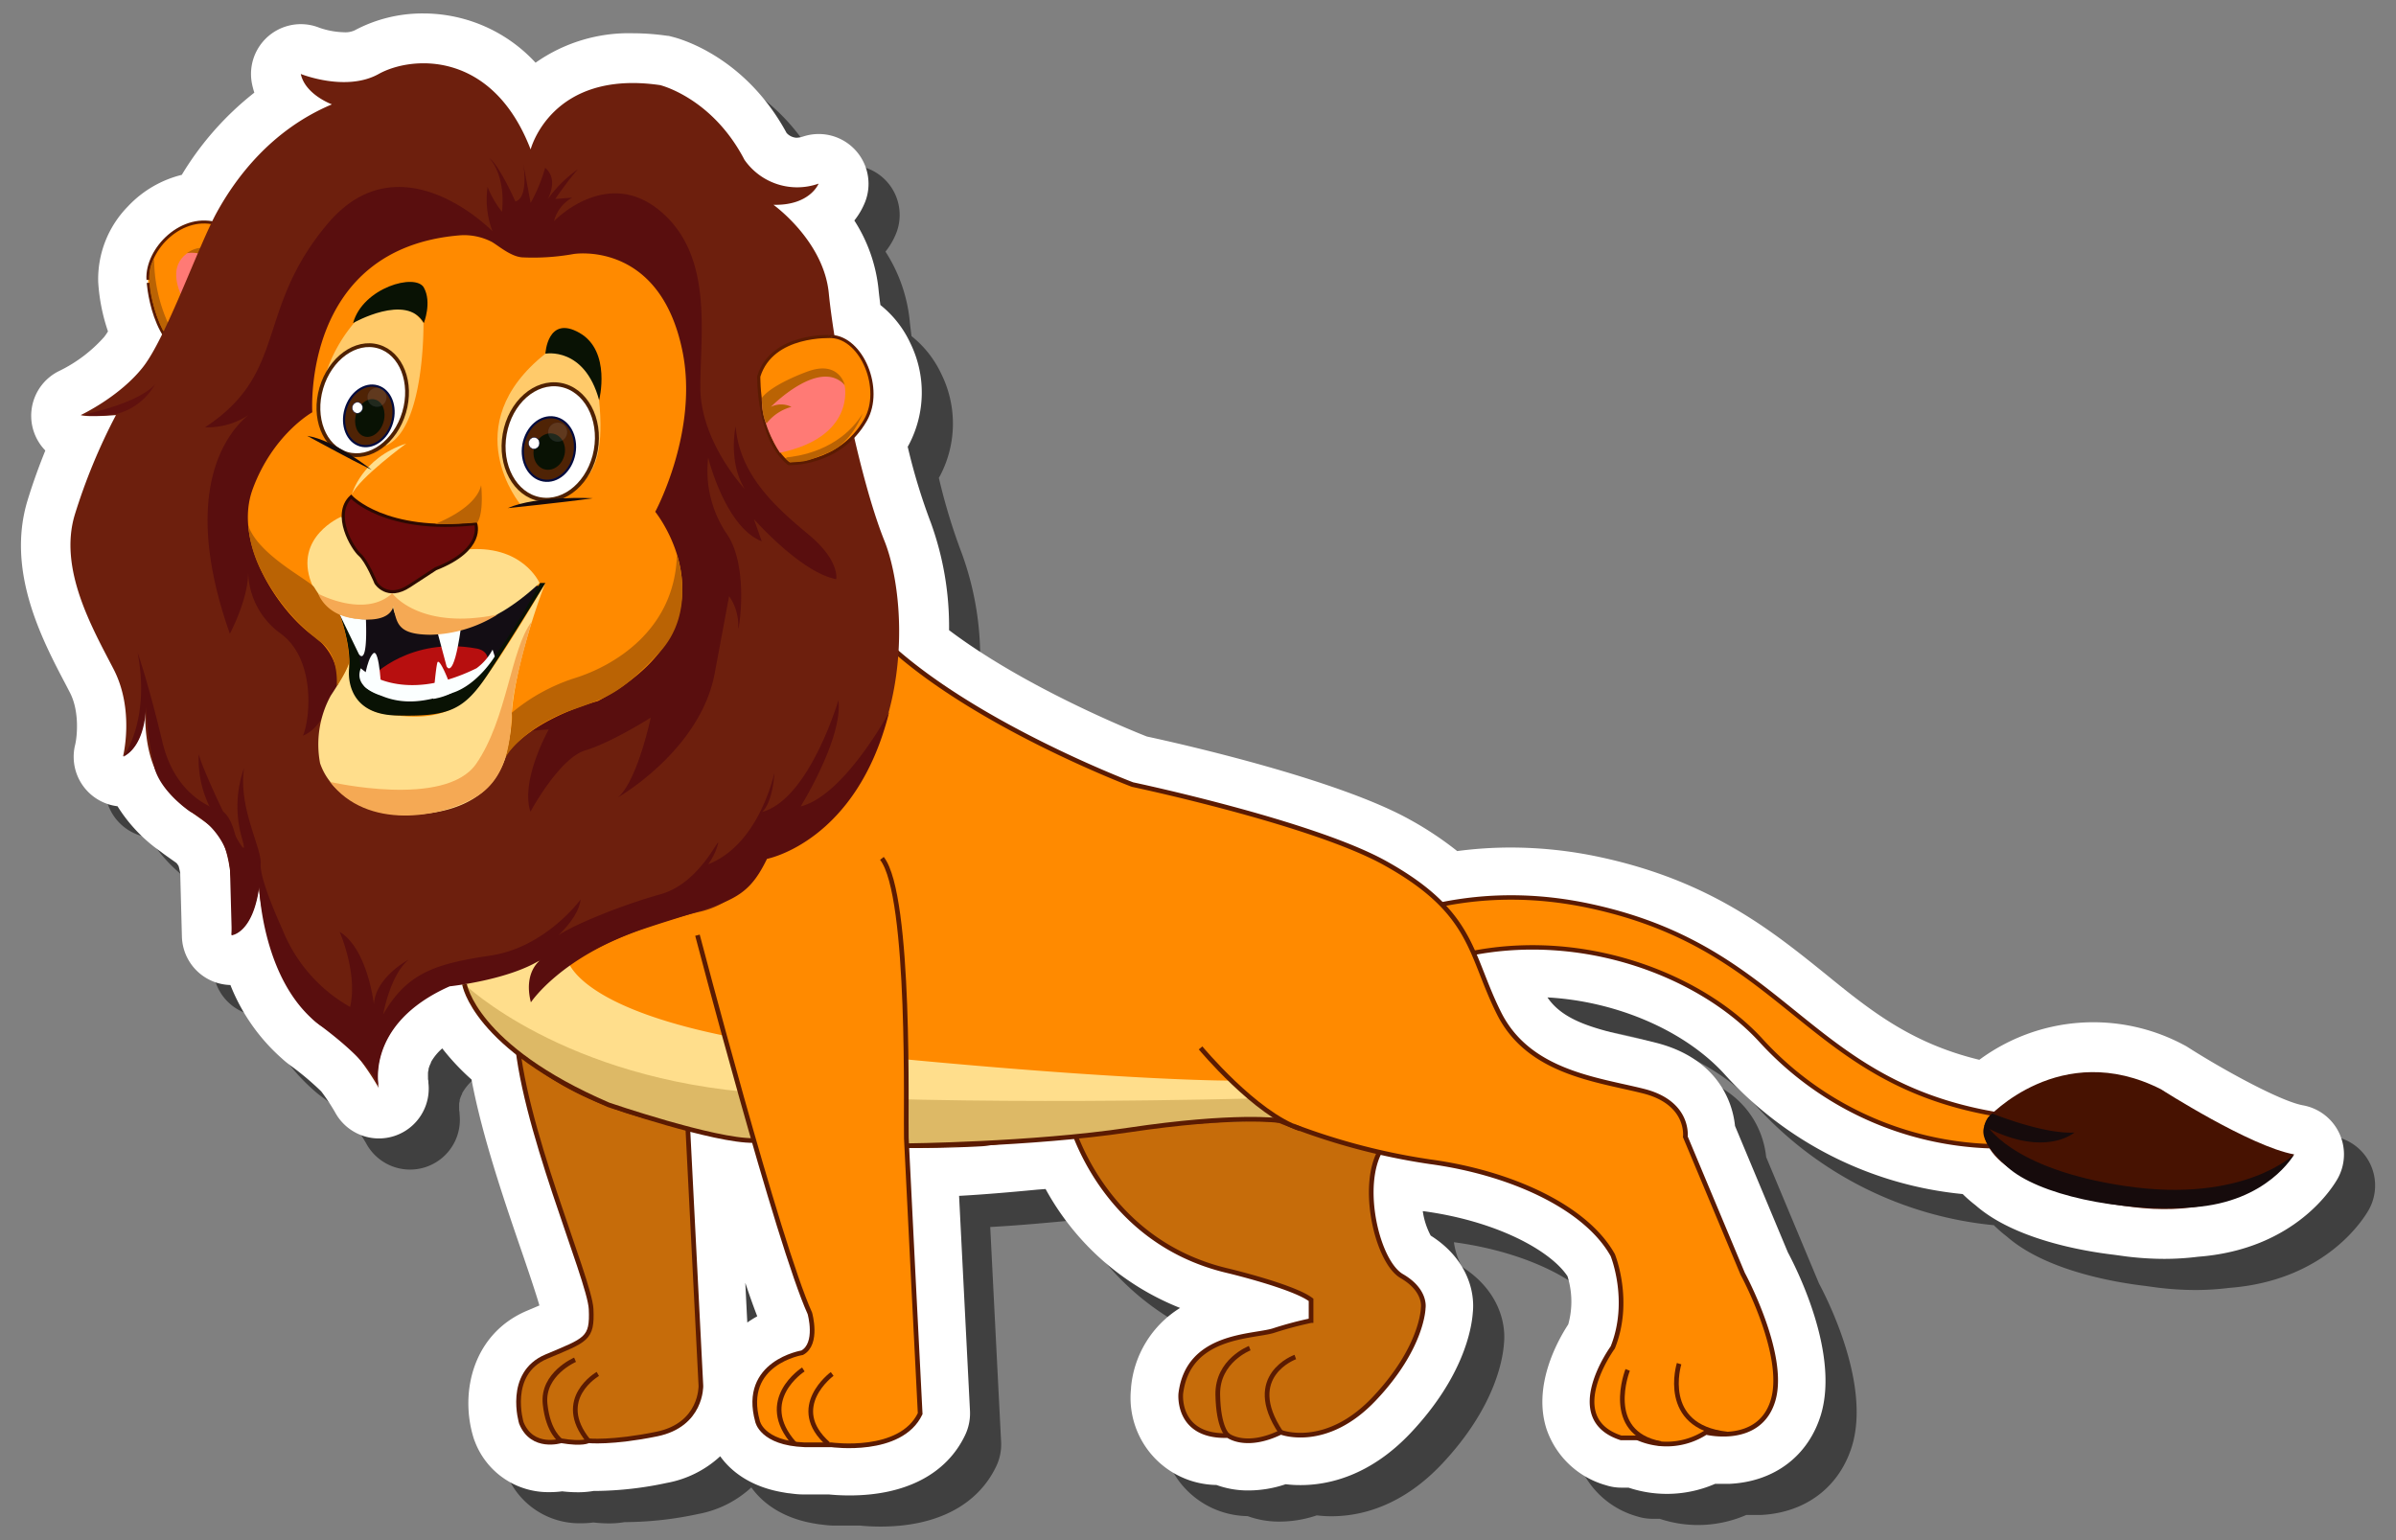 <svg id="ebf98589-8c1f-4b31-8e46-73491af70026" data-name="Layer 1" xmlns="http://www.w3.org/2000/svg" width="384.75" height="247.32" viewBox="0 0 384.75 247.32">
  <rect x="0" y="0" width="384.75" height="247.32" fill="#808080" stroke="none"/>
  <defs>
    <style>
      .bbb7e18f-b386-4e8f-93cd-058f675894d2 {
        opacity: 0.5;
      }

      .a281c4cc-4ae7-4775-9233-2c7345d31878, .a9770479-352d-4a07-9fac-7cfe03d7ba6c, .b50a7702-3e53-4a5a-ab80-07f1a48a3493, .ba14afb6-3e75-48d9-8192-8daaf62a4a3e, .e311b745-b560-49fa-9708-7f90a2205bea, .f3c6c492-d22e-4716-8802-33312f7e0a81 {
        fill: #fff;
      }

      .ab51a5d5-a1a8-4417-b598-90f19be79ddc, .bd42dbd1-a47a-4f62-a99f-2babe4353f17, .ed0e805d-560d-41ed-8c9d-75384df839cf, .f4059e4f-a821-4fa0-a246-16632adf39fc, .f908eec7-9cd1-4d72-9bfe-c4c961175a14 {
        fill: #ff8a00;
      }

      .a63a3759-c221-4a6c-b322-a81910797924, .ab51a5d5-a1a8-4417-b598-90f19be79ddc, .b644f262-b0d3-4871-916e-22c9fbdf41d9, .ed0e805d-560d-41ed-8c9d-75384df839cf, .f4059e4f-a821-4fa0-a246-16632adf39fc, .f908eec7-9cd1-4d72-9bfe-c4c961175a14 {
        stroke: #5b1b02;
      }

      .a281c4cc-4ae7-4775-9233-2c7345d31878, .a63a3759-c221-4a6c-b322-a81910797924, .a9770479-352d-4a07-9fac-7cfe03d7ba6c, .ab51a5d5-a1a8-4417-b598-90f19be79ddc, .b124bb2d-1f18-4bd7-979c-0902105c0fb8, .b330d3eb-9e58-42bc-92e9-840fd0c1aa71, .b644f262-b0d3-4871-916e-22c9fbdf41d9, .ba14afb6-3e75-48d9-8192-8daaf62a4a3e, .e311b745-b560-49fa-9708-7f90a2205bea, .ed0e805d-560d-41ed-8c9d-75384df839cf, .f3c6c492-d22e-4716-8802-33312f7e0a81, .f4059e4f-a821-4fa0-a246-16632adf39fc, .f908eec7-9cd1-4d72-9bfe-c4c961175a14 {
        stroke-miterlimit: 10;
      }

      .ed0e805d-560d-41ed-8c9d-75384df839cf {
        stroke-width: 0.71px;
      }

      .a63a3759-c221-4a6c-b322-a81910797924 {
        fill: #c66c0a;
      }

      .a63a3759-c221-4a6c-b322-a81910797924, .ab51a5d5-a1a8-4417-b598-90f19be79ddc, .b644f262-b0d3-4871-916e-22c9fbdf41d9 {
        stroke-width: 0.75px;
      }

      .f4059e4f-a821-4fa0-a246-16632adf39fc {
        stroke-width: 0.48px;
      }

      .b73d7c3c-3f9c-48dc-96d9-5c4d21088041 {
        fill: #ff7a75;
      }

      .ebe5ed9b-cee6-41f9-85f3-eb202cb94f6f {
        fill: #ba6304;
      }

      .ff14dafb-7a0e-42a2-82b8-99131679f6f8 {
        fill: #6d1f0d;
      }

      .b9f716c1-7ea9-46e6-b5a4-1d1d0eb48c1c {
        fill: #590e0e;
      }

      .ae75a7f6-262b-4b13-84e1-152e3425c092, .b8e49400-630a-41b0-a53e-de92c8479b9c {
        fill: #ffde8c;
      }

      .b4c4d7fa-08ee-4b24-b574-fadb93dba498 {
        fill: #fbffff;
      }

      .b60b2232-0a83-4aee-82c9-574b28b349fd {
        fill: #130d14;
      }

      .b330d3eb-9e58-42bc-92e9-840fd0c1aa71 {
        fill: #6b0a0a;
        stroke: #2d0901;
        stroke-width: 0.5px;
      }

      .ae75a7f6-262b-4b13-84e1-152e3425c092 {
        opacity: 0.76;
      }

      .b04047ce-fc27-42a4-b5e9-6ea34ac9ba36 {
        fill: #091204;
      }

      .bec750d8-77b9-485c-8eff-fc8eabf48ec9 {
        fill: #b70f0f;
      }

      .a9770479-352d-4a07-9fac-7cfe03d7ba6c, .e311b745-b560-49fa-9708-7f90a2205bea {
        stroke: #4f2102;
      }

      .a9770479-352d-4a07-9fac-7cfe03d7ba6c {
        stroke-width: 0.64px;
      }

      .e311b745-b560-49fa-9708-7f90a2205bea {
        stroke-width: 0.61px;
      }

      .b124bb2d-1f18-4bd7-979c-0902105c0fb8 {
        fill: #4f2305;
        stroke-width: 0.35px;
      }

      .a281c4cc-4ae7-4775-9233-2c7345d31878, .b124bb2d-1f18-4bd7-979c-0902105c0fb8, .ba14afb6-3e75-48d9-8192-8daaf62a4a3e, .f3c6c492-d22e-4716-8802-33312f7e0a81 {
        stroke: #020b3f;
      }

      .a281c4cc-4ae7-4775-9233-2c7345d31878 {
        stroke-width: 0.07px;
      }

      .f3c6c492-d22e-4716-8802-33312f7e0a81 {
        stroke-width: 0.12px;
        opacity: 0.1;
      }

      .ba14afb6-3e75-48d9-8192-8daaf62a4a3e {
        stroke-width: 0.07px;
      }

      .f88c169d-35a5-46bc-a30e-8d573e594a4e {
        fill: #160b0c;
      }

      .b1f1ef63-2427-46a4-98e2-9c89287cfb98 {
        fill: #60110e;
      }

      .ebad3b46-ee2a-422c-86f8-1e1e45fc3806 {
        fill: #f5a954;
      }

      .f908eec7-9cd1-4d72-9bfe-c4c961175a14 {
        stroke-width: 0.51px;
      }

      .a043590c-5932-4987-a31f-4910a977e07c {
        fill: #ddb966;
      }

      .b644f262-b0d3-4871-916e-22c9fbdf41d9 {
        fill: none;
      }

      .fee066ff-45c5-4fcf-b027-ad29208088f7 {
        fill: #471201;
      }
    </style>
  </defs>
  <g>
    <path class="bbb7e18f-b386-4e8f-93cd-058f675894d2" d="M141.41,245.16c-1.45,0-2.62-.09-3.32-.16h-4.15c-.71,0-1.4-.08-2.14-.18a6.37,6.37,0,0,1-.78-.11c-5.14-.8-8.48-3.19-10.37-5.84a17.12,17.12,0,0,1-8.58,4.28,56.68,56.68,0,0,1-11.25,1.29h-.5a14.62,14.62,0,0,1-2.55.21,22.28,22.28,0,0,1-2.5-.15,14.61,14.61,0,0,1-2,.13,12.6,12.6,0,0,1-12-8.09c-.09-.22-.17-.44-.24-.67-2.26-7.38,0-16.74,8.59-20.37l2-.85c-.58-2-1.84-5.74-2.9-8.82-2.71-7.89-6.31-18.4-8-27.46a37.59,37.59,0,0,1-4.7-5,8.2,8.2,0,0,0-1.81,2.2l0,.08-.17.36-.12.3c0,.09-.07.2-.1.31l0,.18a3.29,3.29,0,0,0-.09.43l0,.16a2.46,2.46,0,0,0,0,.28,1.65,1.65,0,0,0,0,.27V178c0,.12,0,.23,0,.32a2.5,2.5,0,0,1,.06.38,1.23,1.23,0,0,1,0,.19,8,8,0,0,1-15,4.71,32.36,32.36,0,0,0-2.2-3.32,45.72,45.72,0,0,0-4.9-4.13A14.84,14.84,0,0,1,50.28,175,30.85,30.85,0,0,1,42,163.19a8,8,0,0,1-7.79-7.78l-.27-10.2c-.09-.48-.18-.85-.26-1.13a4.07,4.07,0,0,0-.33-.47c-.33-.25-.69-.49-1-.75s-1-.7-1.48-1.08a25.17,25.17,0,0,1-6.95-7.3,8,8,0,0,1-6.79-9.92c.29-1.23.73-5.29-.86-8.35l-.68-1.31C11.72,107.65,6,96.7,9.41,85.41c.88-2.9,1.89-5.64,2.87-8.06a8,8,0,0,1,2.34-12.83,23.19,23.19,0,0,0,7.11-5.41,8.72,8.72,0,0,0,.61-.89,30.17,30.17,0,0,1-1.57-7.92,16.67,16.67,0,0,1,4.77-12.15,17.64,17.64,0,0,1,8.65-5.07,48.77,48.77,0,0,1,11.65-13.2,13.3,13.3,0,0,1-.36-1.35A8,8,0,0,1,56.3,9.46a13,13,0,0,0,3.93.72,3.59,3.59,0,0,0,1.69-.29A23.11,23.11,0,0,1,73,7.16a24.51,24.51,0,0,1,18,7.91,26,26,0,0,1,15.63-4.73,39.65,39.65,0,0,1,5.54.41c.24,0,.47.08.7.14,1.2.28,11.73,3.1,18.44,15.46a2.3,2.3,0,0,0,1.57.77,3.84,3.84,0,0,0,1.1-.2,8,8,0,0,1,9.95,10.49,11.75,11.75,0,0,1-1.74,3,25.16,25.16,0,0,1,3.88,11c.07.75.18,1.62.3,2.57A16.89,16.89,0,0,1,151.13,60a18,18,0,0,1-.19,16.43l-.18.31a95.37,95.37,0,0,0,3.71,12.19,48.91,48.91,0,0,1,2.93,17.27c11.91,9,28.59,15.83,31.76,17.08,5.16,1.11,30.59,6.82,42.33,13.4a54.08,54.08,0,0,1,7.51,5,65.34,65.34,0,0,1,8.62-.57,68.5,68.5,0,0,1,14.22,1.52c17.7,3.78,27.56,11.74,36.25,18.75,7.36,6,13.82,11.16,24.75,13.82a30.81,30.81,0,0,1,32.82-2.4,7,7,0,0,1,.7.4c5.23,3.35,14.71,8.63,18.45,9.31a8,8,0,0,1,5.6,11.72c-.65,1.17-6.7,11.41-22.46,12.6a43.94,43.94,0,0,1-5.42.34,50.44,50.44,0,0,1-6.18-.4l-1.88-.26c-4.71-.55-15.9-2.4-22.21-7.93a22.17,22.17,0,0,1-2.09-1.82,59.2,59.2,0,0,1-38.3-19.31c-6.41-7-17.34-11.66-28.38-12.27,2.48,3.66,7.24,5,14,6.48,1.16.26,2.28.51,3.34.78,9.32,2.33,12.31,8.74,12.78,13.38l8.48,20.29c1.8,3.38,8.16,16.39,5.34,26-2,6.68-7.48,10.86-14.74,11.19h-.14l-.81,0c-.47,0-.91,0-1.33,0a19.44,19.44,0,0,1-13.9.61h-1.17a8,8,0,0,1-2.46-.39,14.1,14.1,0,0,1-9.53-9c-2.23-6.87,1.63-14,3.48-16.83a13.64,13.64,0,0,0-.12-7.73c-2.69-4.08-11.28-8.85-23.13-10.45h-.11a11.91,11.91,0,0,0,1.27,3.92c5.62,3.55,7.16,8.69,6.76,12.4-.19,2.57-1.49,10.3-10,19.32-6.53,6.9-13.21,8.35-17.66,8.35a19.11,19.11,0,0,1-2.39-.14,18.73,18.73,0,0,1-6,1,14.72,14.72,0,0,1-5.11-.88A14,14,0,0,1,186.62,228c0-.05,0-.1,0-.14a16.76,16.76,0,0,1,7.88-12.81,42.43,42.43,0,0,1-21.6-19.1l-1.32.1c-5,.48-9.2.82-12.57,1,.66,13.09,1.75,34.55,1.75,34.55a8.1,8.1,0,0,1-.78,3.87C157,241.73,150.41,245.16,141.41,245.16ZM125,217.39a18.46,18.46,0,0,1,1.6-1q-.87-2.23-1.92-5.38Z"/>
    <path class="b50a7702-3e53-4a5a-ab80-07f1a48a3493" d="M136.41,240.16c-1.45,0-2.62-.09-3.32-.16h-4.15c-.71,0-1.4-.08-2.14-.18a6.37,6.37,0,0,1-.78-.11c-5.14-.8-8.48-3.19-10.37-5.84a17.12,17.12,0,0,1-8.58,4.28,56.68,56.68,0,0,1-11.25,1.29h-.5a14.62,14.62,0,0,1-2.55.21,22.28,22.28,0,0,1-2.5-.15,14.61,14.61,0,0,1-2,.13,12.6,12.6,0,0,1-12-8.09c-.09-.22-.17-.44-.24-.67-2.26-7.38,0-16.74,8.59-20.37l2-.85c-.58-2-1.84-5.74-2.9-8.82-2.71-7.89-6.31-18.4-8-27.46a37.59,37.59,0,0,1-4.7-5,8.2,8.2,0,0,0-1.81,2.2l0,.08-.17.36-.12.3c0,.09-.07.2-.1.31l0,.18a3.29,3.29,0,0,0-.09.43l0,.16a2.46,2.46,0,0,0,0,.28,1.65,1.65,0,0,0,0,.27V173c0,.12,0,.23,0,.32a2.5,2.5,0,0,1,.06.38,1.23,1.23,0,0,1,0,.19,8,8,0,0,1-15,4.71,32.36,32.36,0,0,0-2.2-3.32,45.72,45.72,0,0,0-4.9-4.13A14.84,14.84,0,0,1,45.28,170,30.85,30.85,0,0,1,37,158.19a8,8,0,0,1-7.79-7.78l-.27-10.2c-.09-.48-.18-.85-.26-1.13a4.07,4.07,0,0,0-.33-.47c-.33-.25-.69-.49-1.05-.75s-1-.7-1.48-1.08a25.17,25.17,0,0,1-6.95-7.3,8,8,0,0,1-6.79-9.92c.29-1.23.73-5.29-.86-8.35l-.68-1.31C6.72,102.65,1,91.7,4.41,80.41c.88-2.9,1.89-5.64,2.87-8.06A8,8,0,0,1,9.62,59.52a23.19,23.19,0,0,0,7.11-5.41,8.72,8.72,0,0,0,.61-.89,30.17,30.17,0,0,1-1.57-7.92,16.67,16.67,0,0,1,4.77-12.15,17.64,17.64,0,0,1,8.65-5.07,48.77,48.77,0,0,1,11.65-13.2,13.3,13.3,0,0,1-.36-1.35A8,8,0,0,1,51.3,4.46a13,13,0,0,0,3.93.72,3.59,3.59,0,0,0,1.69-.29A23.11,23.11,0,0,1,68,2.16a24.51,24.51,0,0,1,18,7.91,26,26,0,0,1,15.63-4.73,39.65,39.65,0,0,1,5.54.41c.24,0,.47.08.7.14,1.2.28,11.73,3.1,18.44,15.46a2.3,2.3,0,0,0,1.57.77,3.84,3.84,0,0,0,1.1-.2,8,8,0,0,1,9.95,10.49,11.75,11.75,0,0,1-1.74,3,25.16,25.16,0,0,1,3.88,11c.07.75.18,1.62.3,2.57A16.89,16.89,0,0,1,146.13,55a18,18,0,0,1-.19,16.43l-.18.31a95.37,95.37,0,0,0,3.71,12.19,48.91,48.91,0,0,1,2.93,17.27c11.91,9,28.59,15.83,31.76,17.08,5.16,1.11,30.59,6.82,42.33,13.4a54.08,54.08,0,0,1,7.51,5,65.34,65.34,0,0,1,8.62-.57,68.5,68.5,0,0,1,14.22,1.52c17.7,3.78,27.56,11.74,36.25,18.75,7.36,6,13.82,11.16,24.75,13.82a30.81,30.81,0,0,1,32.82-2.4,7,7,0,0,1,.7.4c5.23,3.35,14.71,8.63,18.45,9.31a8,8,0,0,1,5.6,11.72c-.65,1.17-6.7,11.41-22.46,12.6a43.94,43.94,0,0,1-5.42.34,50.44,50.44,0,0,1-6.18-.4l-1.88-.26c-4.71-.55-15.9-2.4-22.21-7.93a22.17,22.17,0,0,1-2.09-1.82,59.2,59.2,0,0,1-38.3-19.31c-6.41-7-17.34-11.66-28.38-12.27,2.48,3.66,7.24,5,14,6.48,1.16.26,2.28.51,3.34.78,9.32,2.33,12.31,8.74,12.78,13.38l8.48,20.29c1.8,3.38,8.16,16.39,5.34,26-2,6.68-7.48,10.86-14.74,11.19h-.14l-.81,0c-.47,0-.91,0-1.33,0a19.44,19.44,0,0,1-13.9.61h-1.17a8,8,0,0,1-2.46-.39,14.1,14.1,0,0,1-9.53-9c-2.23-6.87,1.63-14,3.48-16.83a13.64,13.64,0,0,0-.12-7.73c-2.69-4.08-11.28-8.85-23.13-10.45h-.11a11.91,11.91,0,0,0,1.27,3.92c5.62,3.55,7.16,8.69,6.76,12.4-.19,2.57-1.49,10.3-10,19.32-6.53,6.9-13.21,8.35-17.66,8.35a19.11,19.11,0,0,1-2.39-.14,18.73,18.73,0,0,1-6,1,14.72,14.72,0,0,1-5.11-.88A14,14,0,0,1,181.62,223c0-.05,0-.1,0-.14a16.76,16.76,0,0,1,7.88-12.81,42.43,42.43,0,0,1-21.6-19.1l-1.32.1c-5,.48-9.2.82-12.57,1,.66,13.09,1.75,34.55,1.75,34.55a8.1,8.1,0,0,1-.78,3.87C152,236.73,145.41,240.16,136.41,240.16ZM120,212.39a18.46,18.46,0,0,1,1.6-1q-.87-2.23-1.92-5.38Z"/>
    <g>
      <path class="ed0e805d-560d-41ed-8c9d-75384df839cf" d="M198.56,164.2S220,138,255.17,145.47,290,178.23,330.85,180l-.91,3.39a52.19,52.19,0,0,1-47.18-16.32c-15-16.36-53.29-25.39-77.61,6l-4.94.91-4.45-6.9Z"/>
      <path class="a63a3759-c221-4a6c-b322-a81910797924" d="M171.75,179.63s4.83,19.64,25.46,24.46c0,0,10.49,2.5,13.32,4.66v3.33a58,58,0,0,0-6,1.6c-3.27,1.06-13.77.53-14.92,10.15,0,0-.7,7,7.59,6.71,0,0,2.83,2.21,8.48-.53,0,0,7.23,2.83,15-5.38s7.86-14.57,7.86-14.57.53-2.82-3.44-5.12-6.8-14.56-3.36-20.3-1.84-11.17-1.84-11.17l-23.22-4.32-16.31,2.22Z"/>
      <path class="a63a3759-c221-4a6c-b322-a81910797924" d="M110.14,175.12l2.41,47.44s.16,6.26-7.08,7.74-11,1.08-11,1.08-.84.59-4.36,0c0,0-4.63,1.47-6.39-2.86,0,0-2.43-7.93,4-10.65s7.42-2.79,7.2-7.64-11.39-30.12-12-44.66Z"/>
      <path class="ab51a5d5-a1a8-4417-b598-90f19be79ddc" d="M70.23,141.54s-.76,21.15,21.48,33.09,66.12,9.07,66.12,9.07,41.44-5.33,47.62-3.74a104.4,104.4,0,0,0,24.18,6.61c12.8,1.73,25,7.2,29.35,15,0,0,3,7.34,0,14.82,0,0-8.32,11.41,1.34,14.53h2.43a1.2,1.2,0,0,1,.48.11,11.53,11.53,0,0,0,10.71-1s8.64,2.16,10.79-5.18-4.89-20.29-4.89-20.29l-9.21-22s.72-5.47-6.76-7.34-18.42-3-23.17-12.52-4-16.1-18.12-24C210.92,132.13,181.86,126,181.86,126s-34.07-12.85-45.1-29.15C136.76,96.82,70,129.62,70.23,141.54Z"/>
      <g>
        <g>
          <path class="f4059e4f-a821-4fa0-a246-16632adf39fc" d="M31.83,57.9s6.87-5.59,9.86-10.73c0,0,.93-8.54-6.55-11.12-5.82-2-11.67,3.92-11.38,8.87C23.76,44.92,24.29,56.29,31.83,57.9Z"/>
          <path class="b73d7c3c-3f9c-48dc-96d9-5c4d21088041" d="M30.42,40.43S36.27,38,40.26,49c0,0-3.55,3.29-7.61,3.85C32.65,52.8,24.56,44,30.42,40.43Z"/>
        </g>
        <path class="ebe5ed9b-cee6-41f9-85f3-eb202cb94f6f" d="M30,40.66s6.19-1.36,8.46,8.25a7.23,7.23,0,0,0,1.33-1,46.31,46.31,0,0,0-2.4-4.75C36.59,41.89,33.66,38.1,30,40.66Z"/>
        <path class="ebe5ed9b-cee6-41f9-85f3-eb202cb94f6f" d="M24.75,41.64a25.34,25.34,0,0,0,2.52,10.87l-1.07.63a20.76,20.76,0,0,1-1.58-4.3S23.07,43.76,24.75,41.64Z"/>
      </g>
      <path class="ff14dafb-7a0e-42a2-82b8-99131679f6f8" d="M85.21,24S88.5,11.12,106,13.67c0,0,8.35,2,13.55,12a10.31,10.31,0,0,0,11.9,3.82s-1.37,3.54-7.25,3.4c0,0,8.07,5.77,8.89,14.21s4.69,29.19,8.94,39.78,5.21,40.28-18.92,51c0,0-3.42,6.78-10.58,8.51,0,0-21.29,4.65-27.33,14.53,0,0-1.1-4.52,1.67-6.9,0,0-3.67,2.86-11.73,3.69s-15.79,9.05-14.34,17c0,0-4.12-7.58-8.78-9.73s-10.69-16-10.51-24.51,1.7,8.1-4.34,9.66c0,0,1.13-13.48-2.83-17s-11.52-5.71-11-19.76c0,0,0,6.4-3.58,8.09,0,0,1.88-7.43-1.52-14s-8.87-16.07-6.23-24.8a94.4,94.4,0,0,1,6.61-16s-4.53.38-5.66,0c0,0,6.23-2.91,10-7.71s8.87-19.44,11.89-24.91S43.55,20.86,53.3,16.76c0,0-4.29-1.56-5-4.88,0,0,7.25,2.93,12.51,0S79.05,8,85.21,24Z"/>
      <path class="b9f716c1-7ea9-46e6-b5a4-1d1d0eb48c1c" d="M79.09,37.15S64.4,22,52.65,35.89,46.36,59.81,32.93,68.62a12,12,0,0,0,7.76-2.52s-13.64,7.77-3.78,35.67c0,0,2.94-5.45,2.94-9.86a12.52,12.52,0,0,0,5.25,9.86c5.45,4,4.82,13.22,3.56,16.37,0,0,2.94-1,4-5.24l22.87,5.24,12.59-1s-4.61,8.19-2.94,13.22c0,0,4.62-8.6,8.82-9.86s10.49-5.25,10.49-5.25-2.1,10.08-5.25,12.8c0,0,13.22-7.55,15.53-19.93l2.31-12.38h0a8.21,8.21,0,0,1,1.47,4.83c-.21,2.51,2.09-9.24-1.89-14.9a18.09,18.09,0,0,1-2.94-12.17s2.73,11.12,8.6,13.43l-1.26-3.57s7.56,8.6,13.22,9.65c0,0,.63-2.94-4.4-7.13s-11.12-9.44-11.75-17.42c0,0-1.26,5.67,1.47,10.07,0,0-7.14-7.55-7.14-16.36s2.1-21.2-6.5-28.33-17,1.68-17,1.68a6,6,0,0,1,2.94-3.78l-2.73.21s2-2.94,3.62-4.75A20.1,20.1,0,0,0,86.69,34s3.79-4.54.85-7.06a26,26,0,0,1-2.33,5.65L84,26.17s1,5.56-1.24,6.19c0,0-2.53-5.76-4.21-7,0,0,2.69,2.57,2.06,8.66a16,16,0,0,1-2.31-4A14.24,14.24,0,0,0,79.09,37.15Z"/>
      <path class="bd42dbd1-a47a-4f62-a99f-2babe4353f17" d="M50.15,66.21S48.39,39.77,74,37.78a9.69,9.69,0,0,1,5,1.08c1.12.66,3,2.32,4.84,2.47a36.7,36.7,0,0,0,8.28-.54s13.81-2.27,17.46,15.56c2.65,12.89-4.36,25.84-4.36,25.84S119.6,100,96,112.59c0,0-13.11,3.32-16.16,11.21l-22.56-3.48-3-9.28A9.47,9.47,0,0,0,50.15,102C45,98.27,37.33,87.36,40.58,78.54S50.15,66.21,50.15,66.21Z"/>
      <path class="b8e49400-630a-41b0-a53e-de92c8479b9c" d="M56.08,106.27s-.72,7.4,5.49,8.35,11.45,1,16-5.25,10-15.75,10-15.75S82.33,107,82.09,116.06s-5.25,15-17.9,14.79c0,0-10.16-.64-12.79-8.27a16.33,16.33,0,0,1,1.71-10.86S55.74,107.82,56.08,106.27Z"/>
      <path class="b4c4d7fa-08ee-4b24-b574-fadb93dba498" d="M58.39,101.47s4,3,13.72,1.76,9-6.29,9-6.29H63.88l-6.17.48Z"/>
      <path class="b60b2232-0a83-4aee-82c9-574b28b349fd" d="M55.9,101.47l.76,7,3.17,4.68h8.75l6.61-1.42,4.26-5.42s6.49-10.1,7.28-12.16l-3.07-.5-16.34.5S54.39,95.63,55.9,101.47Z"/>
      <path class="b8e49400-630a-41b0-a53e-de92c8479b9c" d="M54.76,83S47.16,86.22,50,93.62s11.32,6.55,13,4.11v-3s-.86,6,4,6.6,11.61-.19,19.64-7.7c0,0-2.75-6.35-12.06-5.35L61.5,86.83Z"/>
      <path class="b330d3eb-9e58-42bc-92e9-840fd0c1aa71" d="M56.38,79.77s5.44,5.93,20,4.33c0,0,1.56,4.12-6.43,7.25,0,0-2.69,1.74-4.18,2.73-3.62,2.4-5.4-.46-5.4-.46s-1.45-3.54-2.59-4.52S53.32,82.67,56.38,79.77Z"/>
      <path class="ae75a7f6-262b-4b13-84e1-152e3425c092" d="M83.61,81.06S73,68.4,87.58,56.8c0,0,7.19-2.5,8.22,4.31,2.63,17.35-3.7,16.2-5.69,19.18Z"/>
      <path class="b04047ce-fc27-42a4-b5e9-6ea34ac9ba36" d="M87.58,56.8s6.27-1.18,8.63,7.47c0,0,2-7.87-3.15-10.81S87.58,56.8,87.58,56.8Z"/>
      <path class="ae75a7f6-262b-4b13-84e1-152e3425c092" d="M51.11,67.25A24.32,24.32,0,0,1,57,51.7c6.24-7,11,.18,11,.18s.27,16.78-5.94,19.65Z"/>
      <path class="b8e49400-630a-41b0-a53e-de92c8479b9c" d="M91,153.71s.73,11,44.47,15.44,61.94,4.39,61.94,4.39l8,6.42a149.63,149.63,0,0,0-22.29.89c-13.51,1.43-31.21,3.69-37.72,3.15s-30-.85-38.16-3.8c0,0-18.15-3.56-29.47-16.6a15.42,15.42,0,0,1-4.22-7.72l7.54-.74Z"/>
      <path class="b04047ce-fc27-42a4-b5e9-6ea34ac9ba36" d="M68.06,51.88s1.33-3.34,0-5.7-9.79,0-11.36,5.7C56.7,51.88,65.26,47,68.06,51.88Z"/>
      <path class="bec750d8-77b9-485c-8eff-fc8eabf48ec9" d="M59.83,108.58s6.06-6.37,16.69-4.43c0,0,2.73.32,1.48,3.17s-11.3,4.92-11.3,4.92l-6.87-.54Z"/>
      <path class="b04047ce-fc27-42a4-b5e9-6ea34ac9ba36" d="M54.52,98.63s1.89,4.91,1.54,8.77c0,0-1,7.26,7.52,7.5s10.91-.84,14.75-6.6,9.25-14.68,9.25-14.68h-.85s-6.75,12.84-11.28,16-12,4.55-17.06.28a53.18,53.18,0,0,1-.88-6.54C57.51,101.46,54.52,98.63,54.52,98.63Z"/>
      <path class="b4c4d7fa-08ee-4b24-b574-fadb93dba498" d="M54.52,98.63l3.1,6.4s1.44,2.41,1.14-5.57A11,11,0,0,1,54.52,98.63Z"/>
      <path class="b4c4d7fa-08ee-4b24-b574-fadb93dba498" d="M70.23,101.46,71.71,107s1.08,2.48,2.28-6C74,101,71.05,101.47,70.23,101.46Z"/>
      <path class="b4c4d7fa-08ee-4b24-b574-fadb93dba498" d="M58.39,109.94s.45-4,1.53-5,1.35,6.72,1.35,6.72S58.54,110.74,58.39,109.94Z"/>
      <path class="b4c4d7fa-08ee-4b24-b574-fadb93dba498" d="M69.56,112.24s.39-4.82.67-5.81,2,3.16,2.44,4.79A9.93,9.93,0,0,1,69.56,112.24Z"/>
      <path class="b4c4d7fa-08ee-4b24-b574-fadb93dba498" d="M57.94,107.32s6.23,6.09,18.58,0a8.85,8.85,0,0,0,2.58-3l.35,1.1s-2.72,4.52-6.78,5.85c-3.11,1-7.1,2.27-11.4.48C61.27,111.7,56.66,110.57,57.94,107.32Z"/>
      <ellipse class="a9770479-352d-4a07-9fac-7cfe03d7ba6c" cx="88.36" cy="70.99" rx="9.33" ry="7.43" transform="translate(3 145.56) rotate(-79.92)"/>
      <ellipse class="e311b745-b560-49fa-9708-7f90a2205bea" cx="58.24" cy="64.27" rx="8.98" ry="6.93" transform="translate(-19.85 101.99) rotate(-73.6)"/>
      <ellipse class="b124bb2d-1f18-4bd7-979c-0902105c0fb8" cx="88.15" cy="72.12" rx="5.13" ry="4.16" transform="translate(1.71 146.28) rotate(-79.92)"/>
      <ellipse class="b04047ce-fc27-42a4-b5e9-6ea34ac9ba36" cx="88.19" cy="72.52" rx="2.95" ry="2.5" transform="translate(-3.75 140.21) rotate(-75.79)"/>
      <ellipse class="a281c4cc-4ae7-4775-9233-2c7345d31878" cx="85.76" cy="71.18" rx="0.93" ry="0.88" transform="translate(5.54 148.55) rotate(-83.66)"/>
      <circle class="f3c6c492-d22e-4716-8802-33312f7e0a81" cx="89.55" cy="69.4" r="1.54"/>
      <g>
        <ellipse class="b124bb2d-1f18-4bd7-979c-0902105c0fb8" cx="59.23" cy="66.79" rx="4.94" ry="3.88" transform="translate(-21.57 104.75) rotate(-73.6)"/>
        <ellipse class="b04047ce-fc27-42a4-b5e9-6ea34ac9ba36" cx="59.39" cy="67.14" rx="3.09" ry="2.29" transform="translate(-21.79 105.15) rotate(-73.6)"/>
        <ellipse class="ba14afb6-3e75-48d9-8192-8daaf62a4a3e" cx="57.4" cy="65.48" rx="0.89" ry="0.84" transform="translate(-14.02 115.3) rotate(-83.66)"/>
        <circle class="f3c6c492-d22e-4716-8802-33312f7e0a81" cx="60.54" cy="63.8" r="1.54"/>
      </g>
      <path class="ebe5ed9b-cee6-41f9-85f3-eb202cb94f6f" d="M69.81,84.16s6.59-2.39,7.45-6.24c0,0,.49,4.32-.61,6A68.38,68.38,0,0,1,69.81,84.16Z"/>
      <path class="ebe5ed9b-cee6-41f9-85f3-eb202cb94f6f" d="M82.18,114.47a30,30,0,0,1,10.15-5.58c6-1.88,16-7.51,16.37-19.75,0,0,3.3,9.19-2.91,15.75S97.6,112,91.62,114.1s-9.76,6-10.49,7.69C81.13,121.79,82.49,116.14,82.18,114.47Z"/>
      <path class="ebe5ed9b-cee6-41f9-85f3-eb202cb94f6f" d="M54.07,110.23s1.85-2.78,2-4a26.26,26.26,0,0,0-1.56-7.64c-.46-.88-1.09.5-4.06-4.28-.66-1.08-9.11-5.21-10.6-10a20,20,0,0,0,2.52,8.14,33,33,0,0,0,9.36,10.86C54.52,105.46,54.07,110.23,54.07,110.23Z"/>
      <path class="b8e49400-630a-41b0-a53e-de92c8479b9c" d="M56.5,79.4s1.52-5.82,8.74-8.17C65.24,71.23,57.73,76.71,56.5,79.4Z"/>
      <path class="f88c169d-35a5-46bc-a30e-8d573e594a4e" d="M81.53,81.6s8.74-.89,13.66-1.58C95.19,80,86.2,79.55,81.53,81.6Z"/>
      <path class="f88c169d-35a5-46bc-a30e-8d573e594a4e" d="M49.33,70s6.57,3.6,10.37,5.47C59.7,75.49,53.75,70.66,49.33,70Z"/>
      <path class="b1f1ef63-2427-46a4-98e2-9c89287cfb98" d="M13.7,66.52s8.36-1.68,11.19-4.78a10,10,0,0,1-6.33,4.78S14.29,67.13,13.7,66.52Z"/>
      <path class="b9f716c1-7ea9-46e6-b5a4-1d1d0eb48c1c" d="M19.81,121.53s4.39-5.83,2.28-16.76c0,0,1.72,4.86,4,14.43s9.48,11,9.48,11,2.55.81,2.89,9.31-1.25,10.7-1.25,10.7.64-9.95-1.06-14a12.33,12.33,0,0,0-5.61-5.86s-4.63-3.08-5.72-7a58.29,58.29,0,0,1-1.4-9.86S23.52,119.56,19.81,121.53Z"/>
      <path class="b9f716c1-7ea9-46e6-b5a4-1d1d0eb48c1c" d="M31.92,121.08a17.24,17.24,0,0,0,2.12,9.2l2,2.45.88,6.47.3,11s3.39-.31,4.4-7.75c0,0,.42,15.25,9.77,22.21s9.46,10.12,9.46,10.12-2.44-10.24,11.35-16.38c0,0,9.52-1,14.72-4.33,0,0-2.95,1.84-1.67,6.9,0,0,4.84-7.36,18.16-11.81s16.25-4,19.75-11.23c0,0,14.43-2.72,19.62-23.57,0,0-7.18,13.38-14.21,15.15,0,0,6.83-11,6.06-17.06,0,0-4.65,15.87-12.25,17.95,0,0,1.41-1,1.9-5.37s-1,10-10.56,13.77a10.32,10.32,0,0,0,1.59-3.3c.21-1.36-2.87,6.33-9.23,8.11s-13.75,4.82-16.42,6.59c0,0,3.28-2.95,3.57-5.74,0,0-5.59,7.68-14.46,9s-13.38,2.76-17.24,9.45c0,0,1.12-6.41,4.12-8.81,0,0-5.33,2.78-5.61,7.18,0,0-1-8.91-5.5-11.63,0,0,2.94,6.67,1.68,12.06a24.85,24.85,0,0,1-10.9-12.53s-3.65-7.84-3.46-10.43-3.62-9-2.67-15.41a18.35,18.35,0,0,0-.41,11l.12.45C40.75,141.13,32.34,123.5,31.92,121.08Z"/>
      <path class="ebad3b46-ee2a-422c-86f8-1e1e45fc3806" d="M51.11,95.35s7.45,4,11.88-.07c0,0,4.29,6,16.88,3.42a21.1,21.1,0,0,1-10.79,3.24c-5.08-.06-5.38-1.67-5.93-4.64,0,0-.14,3-6.49,2C52.18,98.63,51.11,95.35,51.11,95.35Z"/>
      <path class="ebad3b46-ee2a-422c-86f8-1e1e45fc3806" d="M53,125.57s18.51,4.29,23.48-2.93,5.5-18.35,8.9-22.81c0,0-2.87,9.69-3.13,13.5s-.06,11.18-5.77,14.62S58.93,133.36,53,125.57Z"/>
      <g>
        <g>
          <path class="f908eec7-9cd1-4d72-9bfe-c4c961175a14" d="M121.84,60.45s-.15,10.1,4.83,14c0,0,8.14.31,12.32-7,2.84-5-.59-13.16-5.45-13.41C133.54,54.06,124,53.48,121.84,60.45Z"/>
          <path class="b73d7c3c-3f9c-48dc-96d9-5c4d21088041" d="M135.65,62s1.75,8.16-10.41,10.71c0,0-2.94-4.24-2.91-8.61C122.33,64.09,132.81,55.27,135.65,62Z"/>
          <path class="ebe5ed9b-cee6-41f9-85f3-eb202cb94f6f" d="M123.09,68a7.6,7.6,0,0,1,4-2.66,3.71,3.71,0,0,0-3.3,0s7.76-7.93,11.85-3.52c0,0-.92-4.08-6.09-2.11,0,0-5.6,2-7.23,4.21C122.37,63.93,122.25,66.67,123.09,68Z"/>
        </g>
        <path class="ebe5ed9b-cee6-41f9-85f3-eb202cb94f6f" d="M126.31,73.46c0,.13-.32.1.12.41l.41.4c2.64-.18,2.38,0,6.26-1.63,3.66-1.5,5.42-6.21,5.42-6.21C134.69,72.55,127.78,73.3,126.31,73.46Z"/>
      </g>
      <path class="a043590c-5932-4987-a31f-4910a977e07c" d="M74.59,158.06s15.86,15.32,47.7,17.5,79.27.84,79.27.84l3.89,3.56s-13.1.12-19.74.93-35.18,4.29-40.27,3.11l-24.37-.84s-27.39-2.9-39.35-15.63C81.72,167.53,76.29,163.17,74.59,158.06Z"/>
      <path class="ab51a5d5-a1a8-4417-b598-90f19be79ddc" d="M112,150.19s13,49.62,18.05,60.73c0,0,1.38,4.88-1.23,6.32,0,0-9.79,1.57-7.18,11,0,0,.65,3.52,7.57,3.79h4.31s11.1,1.56,14.24-5c0,0-2.09-41.13-2.22-44.26s.78-38.91-3.92-44.92"/>
      <path class="b644f262-b0d3-4871-916e-22c9fbdf41d9" d="M269.63,219s-3.16,10.09,7.66,11.29"/>
      <path class="b644f262-b0d3-4871-916e-22c9fbdf41d9" d="M261.37,220s-4,10.1,5.31,11.83"/>
      <path class="b644f262-b0d3-4871-916e-22c9fbdf41d9" d="M133.63,220.65s-7.29,5.35-.64,11.24"/>
      <path class="b644f262-b0d3-4871-916e-22c9fbdf41d9" d="M129,219.93s-7.69,4.91-1.44,11.92"/>
      <path class="b644f262-b0d3-4871-916e-22c9fbdf41d9" d="M96,220.65s-7,4-1.53,10.73"/>
      <path class="b644f262-b0d3-4871-916e-22c9fbdf41d9" d="M92.34,218.37s-5.3,2.28-4.81,7.09c.47,4.58,2.54,5.92,2.54,5.92"/>
      <path class="b644f262-b0d3-4871-916e-22c9fbdf41d9" d="M208,217.93s-8.39,3-2.34,12.08"/>
      <path class="b644f262-b0d3-4871-916e-22c9fbdf41d9" d="M200.68,216.51s-5.22,2-5.13,7.46,1.62,6.57,1.62,6.57"/>
      <path class="ab51a5d5-a1a8-4417-b598-90f19be79ddc" d="M192.79,168.29s8.8,10.6,16,13"/>
      <path class="b644f262-b0d3-4871-916e-22c9fbdf41d9" d="M74.59,158.06s1.57,10.09,23.12,19.37c0,0,17.09,5.86,23.36,5.73"/>
      <path class="b644f262-b0d3-4871-916e-22c9fbdf41d9" d="M145.44,184s20.21-.19,35.78-2.52c17.17-2.57,24.23-1.52,24.23-1.52"/>
      <path class="fee066ff-45c5-4fcf-b027-ad29208088f7" d="M319.26,179.46s11.59-12.74,27.77-4.52c0,0,14.29,9.17,21.36,10.45,0,0-7.27,10.81-26,8.45S316.31,184.44,319.26,179.46Z"/>
      <path class="f88c169d-35a5-46bc-a30e-8d573e594a4e" d="M318.83,180.4s3.77,7.35,22.64,10.1,26.92-5.11,26.92-5.11-4.19,7.64-16.19,8.49-25-2.06-29.83-6.45S318.4,181.34,318.83,180.4Z"/>
      <path class="f88c169d-35a5-46bc-a30e-8d573e594a4e" d="M319.91,178.82s8.19,3.35,13.2,3.06c0,0-4.75,4.17-14.49-1A3.43,3.43,0,0,1,319.91,178.82Z"/>
    </g>
  </g>
</svg>

